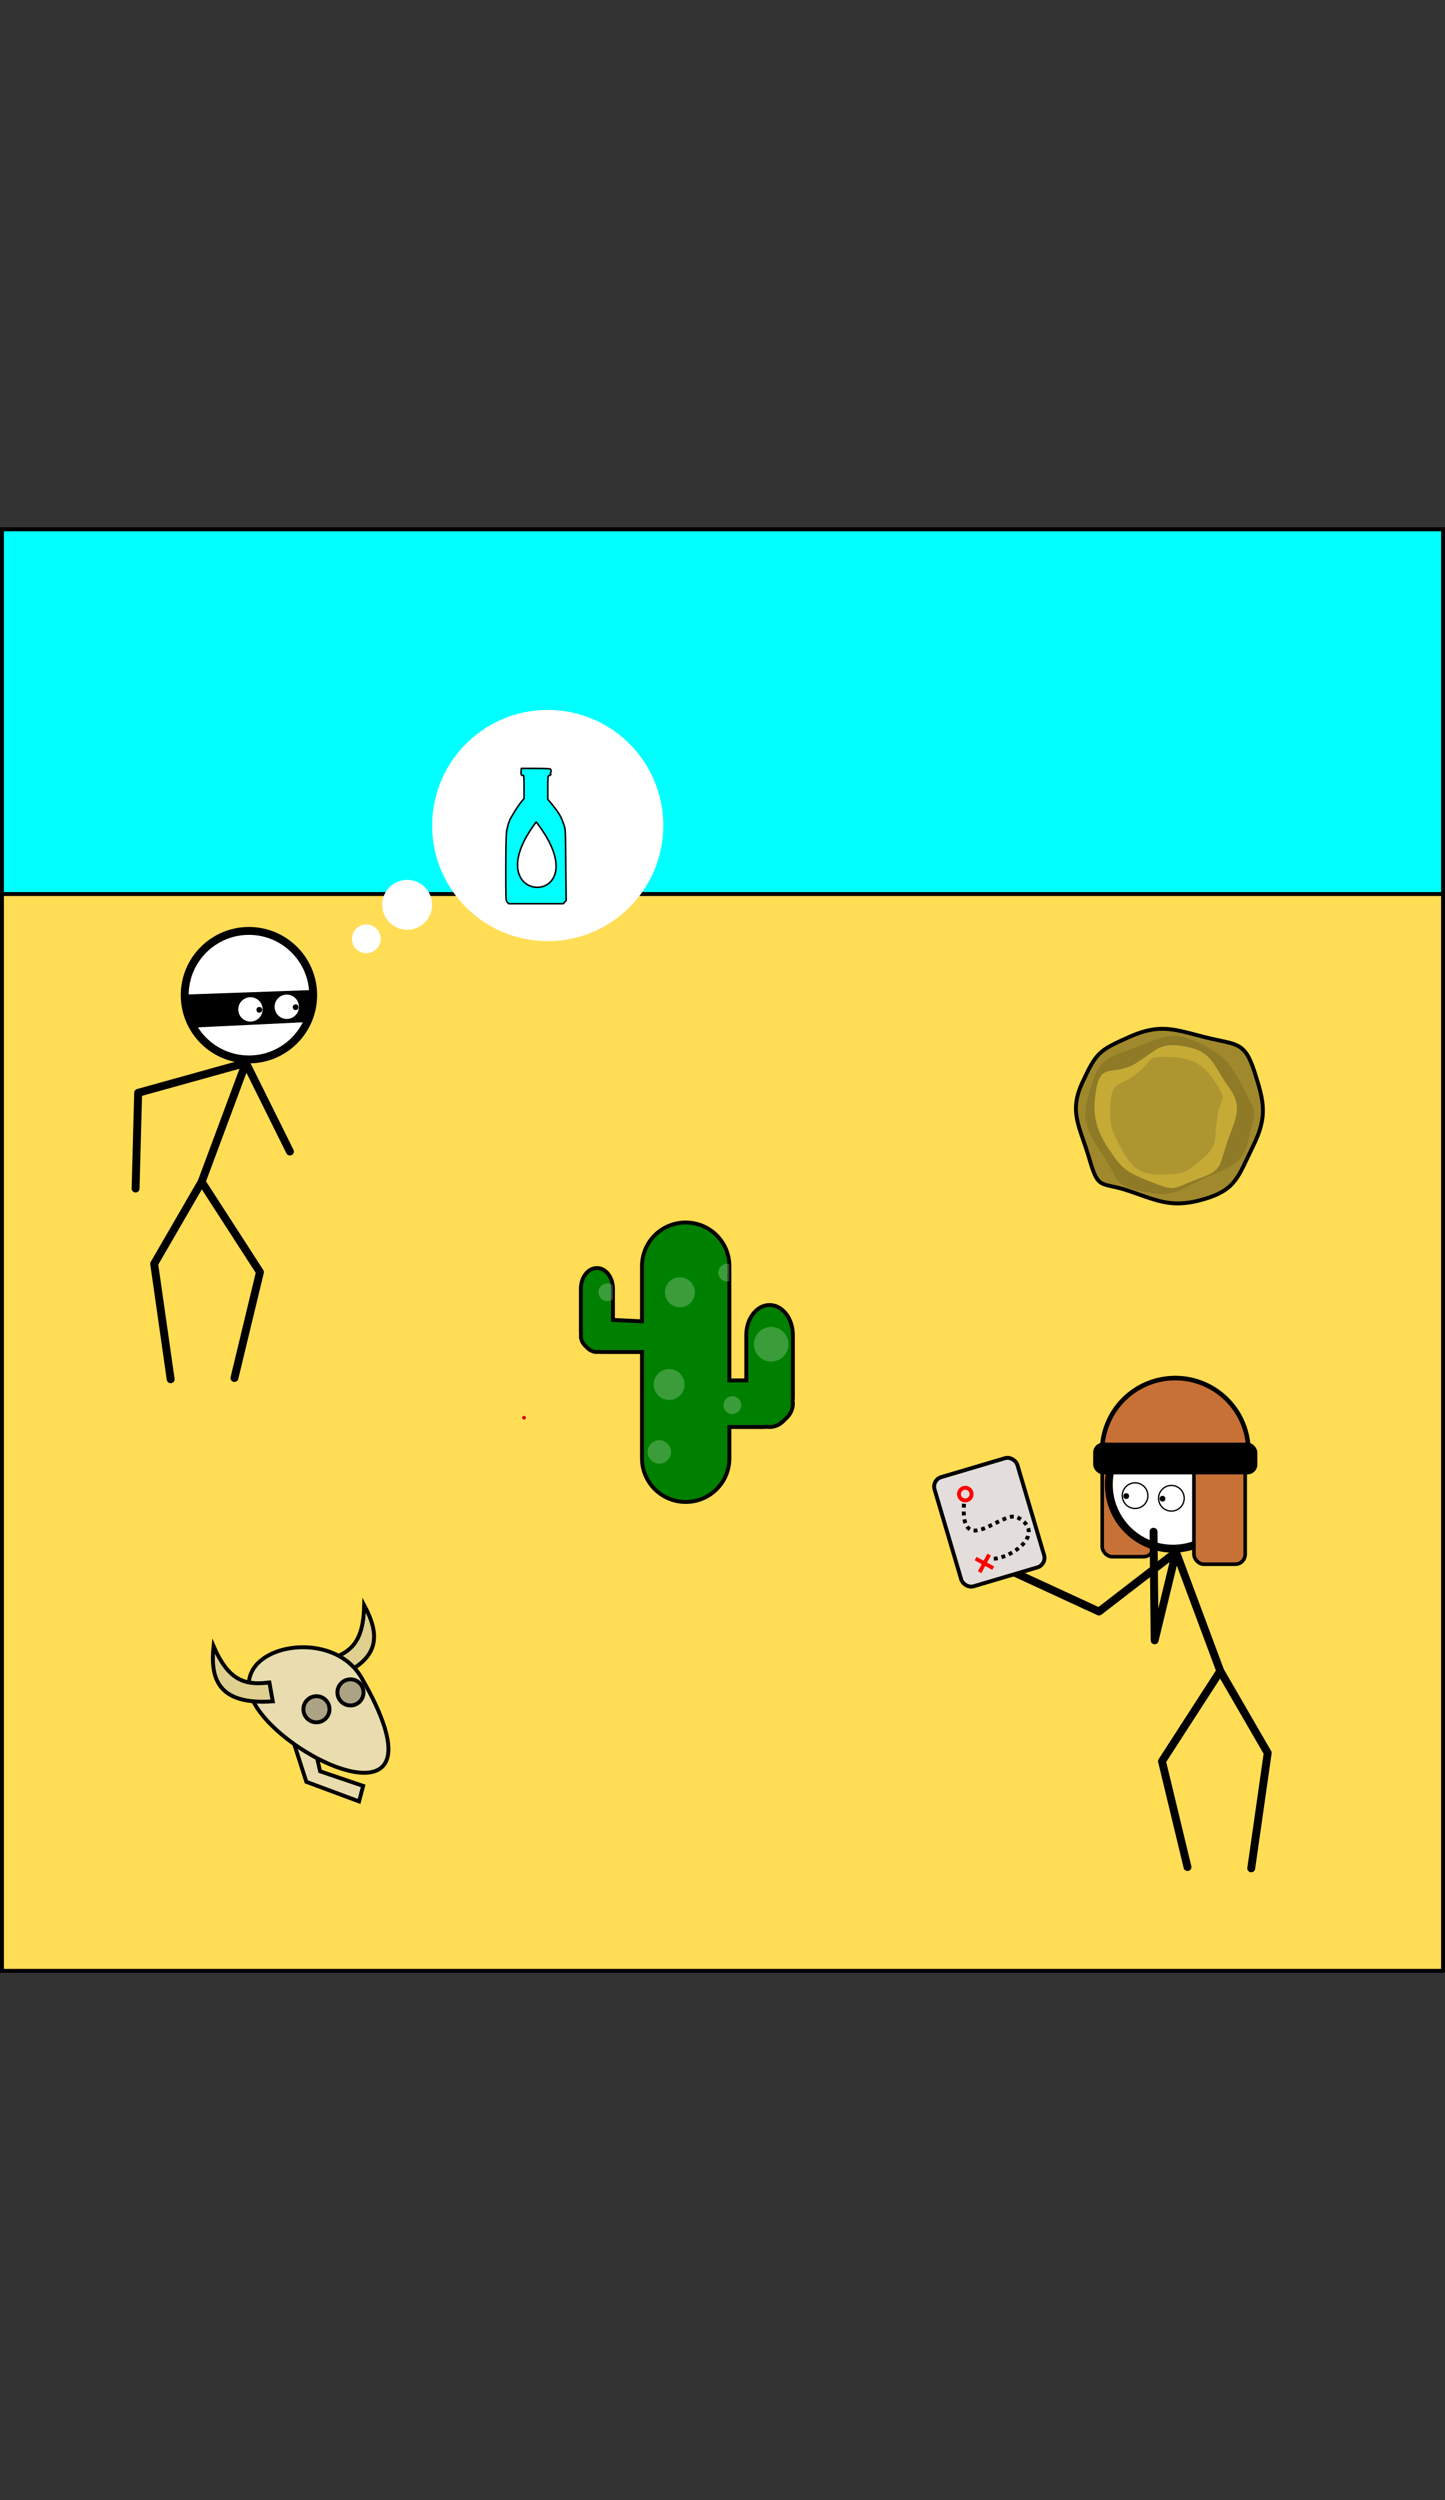 <?xml version="1.0" encoding="UTF-8" standalone="no"?>
<!-- Created with Inkscape (http://www.inkscape.org/) -->

<svg
   xmlns:dc="http://purl.org/dc/elements/1.1/"
   xmlns:cc="http://creativecommons.org/ns#"
   xmlns:rdf="http://www.w3.org/1999/02/22-rdf-syntax-ns#"
   xmlns:svg="http://www.w3.org/2000/svg"
   xmlns="http://www.w3.org/2000/svg"
   xmlns:sodipodi="http://sodipodi.sourceforge.net/DTD/sodipodi-0.dtd"
   xmlns:inkscape="http://www.inkscape.org/namespaces/inkscape"
   width="740"
   height="1280"
   version="1.1"
   viewBox="0 0 740 1280"
   xml:space="preserve"
   id="svg18"
   sodipodi:docname="level7.svg"
   inkscape:version="0.92.5 (2060ec1f9f, 2020-04-08)"><rect x="0" y="0" width="740" height="1280" fill="#333333" stroke="none"/><defs
     id="defs22"><pattern
       y="0"
       x="0"
       height="6"
       width="6"
       patternUnits="userSpaceOnUse"
       id="EMFhbasepattern" /></defs><sodipodi:namedview
     pagecolor="#ffffff"
     bordercolor="#666666"
     borderopacity="1"
     objecttolerance="10"
     gridtolerance="10"
     guidetolerance="10"
     inkscape:pageopacity="0"
     inkscape:pageshadow="2"
     inkscape:window-width="1920"
     inkscape:window-height="986"
     id="namedview20"
     showgrid="false"
     inkscape:zoom="1.0429825"
     inkscape:cx="599.91636"
     inkscape:cy="590.68402"
     inkscape:window-x="1909"
     inkscape:window-y="49"
     inkscape:window-maximized="1"
     inkscape:current-layer="svg18"
     inkscape:snap-global="true"
     inkscape:snap-bbox="true"
     inkscape:bbox-nodes="false"
     inkscape:bbox-paths="true"
     inkscape:snap-bbox-edge-midpoints="true"
     inkscape:snap-bbox-midpoints="true"
     inkscape:object-paths="true"
     inkscape:snap-intersection-paths="true"
     inkscape:snap-smooth-nodes="true"
     inkscape:snap-midpoints="true"
     inkscape:snap-object-midpoints="true"
     inkscape:snap-center="true"
     inkscape:snap-text-baseline="true"
     inkscape:snap-page="true" /><rect
     style="opacity:1;vector-effect:none;fill:#ffdd55;fill-opacity:1;stroke:#000000;stroke-width:2;stroke-linecap:round;stroke-linejoin:miter;stroke-miterlimit:4;stroke-dasharray:none;stroke-dashoffset:0;stroke-opacity:1;paint-order:normal"
     id="rect819"
     width="738"
     height="738"
     x="1"
     y="271" /><rect
     y="271"
     x="1"
     height="186.696"
     width="738"
     id="rect821"
     style="opacity:1;vector-effect:none;fill:#00ffff;fill-opacity:1;stroke:#000000;stroke-width:2;stroke-linecap:round;stroke-linejoin:miter;stroke-miterlimit:4;stroke-dasharray:none;stroke-dashoffset:0;stroke-opacity:1;paint-order:normal" /><g
     id="g993"
     transform="translate(465.518,-13.347)"><path
       transform="matrix(0.529,0,0,0.529,-67.908,211.679)"
       inkscape:transform-center-y="0.18038142"
       inkscape:transform-center-x="-0.25541035"
       d="m 461.381,734.41 c -14.256,28.858 -16.097,41.874 -46.747,51.011 -30.65,9.137 -43.749,2.524 -72.382,-7.399 -28.633,-9.923 -30.176,0.01 -39.275,-31.325 -9.099,-31.335 -20.279,-45.017 -6.728,-74.092 13.55,-29.075 15.918,-30.888 45.638,-44.123 29.72,-13.235 43.649,-7.02 73.492,0.51 29.843,7.53 37.71,3.357 47.273,32.908 9.563,29.551 12.986,43.651 -1.27,72.509 z"
       inkscape:randomized="0.1"
       inkscape:rounded="0.5"
       inkscape:flatsided="true"
       sodipodi:arg2="0.7582173"
       sodipodi:arg1="0.36551822"
       sodipodi:r2="100.90953"
       sodipodi:r1="83.155243"
       sodipodi:cy="703.76788"
       sodipodi:cx="376.80402"
       sodipodi:sides="8"
       id="path823"
       style="opacity:1;vector-effect:none;fill:#a0892c;fill-opacity:1;stroke:#000000;stroke-width:3.779;stroke-linecap:round;stroke-linejoin:miter;stroke-miterlimit:4;stroke-dasharray:none;stroke-dashoffset:0;stroke-opacity:1;paint-order:normal"
       sodipodi:type="star" /><path
       sodipodi:type="star"
       style="opacity:1;vector-effect:none;fill:#8e7a27;fill-opacity:1;stroke:none;stroke-width:4.973;stroke-linecap:round;stroke-linejoin:miter;stroke-miterlimit:4;stroke-dasharray:none;stroke-dashoffset:0;stroke-opacity:1;paint-order:normal"
       id="path825"
       sodipodi:sides="8"
       sodipodi:cx="376.80402"
       sodipodi:cy="703.76788"
       sodipodi:r1="99.872261"
       sodipodi:r2="100.90953"
       sodipodi:arg1="0.31725512"
       sodipodi:arg2="0.7099542"
       inkscape:flatsided="true"
       inkscape:rounded="0.5"
       inkscape:randomized="0.1"
       d="m 476.842,729.147 c -7.872,38.251 -23.912,38.033 -57.956,55.145 -34.043,17.112 -34.613,24.134 -72.885,16.019 -38.272,-8.114 -29.154,-16.776 -49.409,-48.634 -20.255,-31.858 -26.493,-45.591 -16.893,-80.89 9.6,-35.299 13.456,-44.258 47.927,-56.856 34.471,-12.598 50.266,-28.044 83.98,-11.206 33.715,16.838 41.241,26.48 58.495,61.767 17.254,35.288 14.612,26.403 6.74,64.654 z"
       inkscape:transform-center-x="-0.20094164"
       inkscape:transform-center-y="0.13239101"
       transform="matrix(0.416,0,0,0.388,-24.208,312.792)" /><path
       transform="matrix(0.387,0,0,0.367,-13.31,326.087)"
       inkscape:transform-center-y="0.12501042"
       inkscape:transform-center-x="-0.18686762"
       d="m 454.809,742.985 c -10.164,32.313 -5.761,37.414 -37.966,49.496 -32.205,12.082 -27.397,18.806 -60.716,4.78 -33.318,-14.026 -39.018,-17.319 -57.392,-46.422 -18.375,-29.102 -22.524,-51.157 -16.116,-86.318 6.408,-35.161 24.544,-14.786 52.98,-34.102 28.437,-19.316 31.061,-29.314 65.883,-22.408 34.822,6.906 36.301,27.746 56.325,56.797 20.024,29.051 7.166,45.864 -2.998,78.177 z"
       inkscape:randomized="0.1"
       inkscape:rounded="0.5"
       inkscape:flatsided="true"
       sodipodi:arg2="0.72562008"
       sodipodi:arg1="0.332921"
       sodipodi:r2="100.90953"
       sodipodi:r1="91.272324"
       sodipodi:cy="703.76788"
       sodipodi:cx="376.80402"
       sodipodi:sides="8"
       id="path827"
       style="opacity:1;vector-effect:none;fill:#c5aa36;fill-opacity:1;stroke:none;stroke-width:5.307;stroke-linecap:round;stroke-linejoin:miter;stroke-miterlimit:4;stroke-dasharray:none;stroke-dashoffset:0;stroke-opacity:1;paint-order:normal"
       sodipodi:type="star" /><path
       sodipodi:type="star"
       style="opacity:1;vector-effect:none;fill:#ad9630;fill-opacity:1;stroke:none;stroke-width:5.873;stroke-linecap:round;stroke-linejoin:miter;stroke-miterlimit:4;stroke-dasharray:none;stroke-dashoffset:0;stroke-opacity:1;paint-order:normal"
       id="path829"
       sodipodi:sides="8"
       sodipodi:cx="376.80402"
       sodipodi:cy="703.76788"
       sodipodi:r1="87.249664"
       sodipodi:r2="100.90953"
       sodipodi:arg1="0.24802914"
       sodipodi:arg2="0.64072822"
       inkscape:flatsided="true"
       inkscape:rounded="0.5"
       inkscape:randomized="0.1"
       d="m 463.078,723.494 c -3.784,33.787 -13.714,44.872 -44.936,57.657 -31.222,12.785 -37.999,13.897 -70.132,7.369 -32.133,-6.527 -19.521,-19.602 -38.495,-48.932 -18.973,-29.329 -20.051,-15.051 -16.053,-47.436 3.998,-32.385 14.612,-53.118 46.003,-68.033 31.391,-14.915 17.552,-6.792 48.862,3.497 31.31,10.289 41.196,2.411 58.697,30.493 17.502,28.083 19.836,31.596 16.053,65.383 z"
       inkscape:transform-center-x="0.59922629"
       inkscape:transform-center-y="0.39078175"
       transform="matrix(0.044,0.347,-0.329,0.042,347.368,423.612)" /></g><g
     id="g1097"
     transform="matrix(-1,0,0,1,1167.983,240.656)"><path
       sodipodi:nodetypes="ccccccc"
       inkscape:connector-curvature="0"
       id="path853"
       d="m 1006.8,654.253 12.03,-6.701 -7.727,24.018 -26.99,10.024 -2.111,-7.921 22.045,-7.491 z"
       style="opacity:1;vector-effect:none;fill:#e9ddaf;fill-opacity:1;stroke:#000000;stroke-width:2;stroke-linecap:butt;stroke-linejoin:miter;stroke-miterlimit:4;stroke-dasharray:none;stroke-dashoffset:0;stroke-opacity:1" /><path
       style="opacity:1;vector-effect:none;fill:#e0d08f;fill-opacity:1;stroke:#000000;stroke-width:2;stroke-linecap:butt;stroke-linejoin:miter;stroke-miterlimit:4;stroke-dasharray:none;stroke-dashoffset:0;stroke-opacity:1"
       d="m 1000.865,609.167 -2.081,9.636 c -27.473,-9.124 -24.783,-23.717 -17.307,-37.688 0.36,18.355 6.386,24.706 19.388,28.052 z"
       id="path895"
       inkscape:connector-curvature="0"
       sodipodi:nodetypes="cccc" /><path
       sodipodi:nodetypes="sss"
       inkscape:connector-curvature="0"
       id="path831"
       d="m 982.882,618.229 c -46.293,80.225 37.057,44.019 54.535,13.729 16.677,-28.902 -38.428,-41.644 -54.535,-13.729 z"
       style="opacity:1;vector-effect:none;fill:#e9ddaf;fill-opacity:1;stroke:#000000;stroke-width:2;stroke-linecap:butt;stroke-linejoin:miter;stroke-miterlimit:4;stroke-dasharray:none;stroke-dashoffset:0;stroke-opacity:1" /><ellipse
       ry="6.689"
       rx="6.685"
       cy="625.797"
       cx="988.511"
       id="path835"
       style="opacity:1;vector-effect:none;fill:#343434;fill-opacity:0.341;stroke:#000000;stroke-width:2;stroke-linecap:butt;stroke-linejoin:miter;stroke-miterlimit:4;stroke-dasharray:none;stroke-dashoffset:0;stroke-opacity:1;paint-order:normal" /><ellipse
       ry="6.689"
       rx="6.685"
       style="opacity:1;vector-effect:none;fill:#343434;fill-opacity:0.341;stroke:#000000;stroke-width:2;stroke-linecap:butt;stroke-linejoin:miter;stroke-miterlimit:4;stroke-dasharray:none;stroke-dashoffset:0;stroke-opacity:1;paint-order:normal"
       id="circle851"
       cx="1005.927"
       cy="634.422" /><path
       sodipodi:nodetypes="cccc"
       inkscape:connector-curvature="0"
       id="path879"
       d="m 1030.031,620.671 -1.736,9.704 c 28.878,2.01 31.934,-12.51 30.327,-28.276 -7.306,16.84 -15.294,20.422 -28.591,18.572 z"
       style="opacity:1;vector-effect:none;fill:#e0d08f;fill-opacity:1;stroke:#000000;stroke-width:2;stroke-linecap:butt;stroke-linejoin:miter;stroke-miterlimit:4;stroke-dasharray:none;stroke-dashoffset:0;stroke-opacity:1" /></g><g
     id="g987"
     transform="translate(-34.609,98.769)"><path
       sodipodi:nodetypes="ssccsssscscscscssscscscscssssccss"
       inkscape:connector-curvature="0"
       id="rect938"
       d="m 385.763,527.11 c -12.395,0 -22.373,9.978 -22.373,22.373 v 28.225 l -14.885,-0.72 v -15.946 c 0,-5.882 -3.662,-10.617 -8.21,-10.617 -4.548,0 -8.21,4.735 -8.21,10.617 v 21.748 c 0,0.485 0.034,0.958 0.082,1.425 -0.049,0.322 -0.082,0.649 -0.082,0.982 0,2.117 1.036,4.036 2.726,5.489 1.453,1.688 3.369,2.722 5.485,2.722 0.332,0 0.657,-0.033 0.979,-0.082 0.468,0.048 0.942,0.082 1.428,0.082 h 20.688 v 54.389 c 0,12.395 9.978,22.373 22.373,22.373 12.395,0 22.373,-9.978 22.373,-22.373 v -15.998 h 17.088 c 0.705,0 1.394,-0.049 2.074,-0.119 0.467,0.071 0.94,0.119 1.422,0.119 3.074,0 5.862,-1.503 7.973,-3.957 2.452,-2.11 3.953,-4.896 3.953,-7.969 0,-0.483 -0.046,-0.956 -0.117,-1.424 0.07,-0.679 0.117,-1.368 0.117,-2.072 V 584.788 c 0,-8.544 -5.319,-15.422 -11.926,-15.422 -6.607,0 -11.924,6.878 -11.924,15.422 v 23.162 h -8.66 v -58.467 c 0,-12.395 -9.978,-22.373 -22.373,-22.373 z"
       style="opacity:1;vector-effect:none;fill:#008000;fill-opacity:1;stroke:#000000;stroke-width:2;stroke-linecap:butt;stroke-linejoin:miter;stroke-miterlimit:4;stroke-dasharray:none;stroke-dashoffset:0;stroke-opacity:1;paint-order:normal" /><rect
       ry="1.918"
       rx="2.157"
       y="626.106"
       x="302.018"
       height="1.918"
       width="1.918"
       id="rect942"
       style="opacity:1;vector-effect:none;fill:#d40000;fill-opacity:1;stroke:none;stroke-width:2;stroke-linecap:butt;stroke-linejoin:miter;stroke-miterlimit:4;stroke-dasharray:none;stroke-dashoffset:0;stroke-opacity:1;paint-order:normal" /><path
       id="path966"
       d="m 407.006,548.205 c -2.515,-2.4e-4 -4.554,2.038 -4.555,4.553 -2.4e-4,2.516 2.039,4.555 4.555,4.555 0.393,4e-5 0.767,-0.065 1.131,-0.158 v -7.672 c 0,-0.379 -0.011,-0.755 -0.029,-1.129 -0.354,-0.088 -0.72,-0.148 -1.102,-0.148 z m -24.209,6.949 c -4.237,-4.1e-4 -7.67,3.435 -7.67,7.672 -4.1e-4,4.237 3.433,7.67 7.67,7.67 4.237,4.1e-4 7.67,-3.433 7.67,-7.67 4.2e-4,-4.237 -3.433,-7.672 -7.67,-7.672 z m -37.154,3.117 c -2.515,8.3e-4 -4.553,2.04 -4.553,4.555 -2.4e-4,2.515 2.038,4.554 4.553,4.555 1.091,10e-5 2.079,-0.399 2.863,-1.039 v -5.301 c 0,-0.629 -0.051,-1.24 -0.131,-1.838 -0.763,-0.577 -1.702,-0.932 -2.732,-0.932 z m 83.895,22.293 c -4.897,-4.8e-4 -8.868,3.97 -8.869,8.867 -4.8e-4,4.899 3.971,8.87 8.869,8.869 4.899,4.8e-4 8.87,-3.971 8.869,-8.869 -0.002,-4.897 -3.972,-8.868 -8.869,-8.867 z m -52.254,21.572 c -4.369,-4.2e-4 -7.911,3.541 -7.91,7.91 0.001,4.368 3.542,7.909 7.91,7.908 4.368,4.3e-4 7.909,-3.541 7.91,-7.908 4.3e-4,-4.369 -3.541,-7.911 -7.91,-7.91 z m 32.359,13.902 c -2.516,-2.4e-4 -4.555,2.039 -4.555,4.555 8.4e-4,2.515 2.04,4.553 4.555,4.553 2.515,2.4e-4 4.554,-2.038 4.555,-4.553 2.4e-4,-2.516 -2.039,-4.555 -4.555,-4.555 z M 372.25,638.57 c -3.31,-3.3e-4 -5.993,2.682 -5.992,5.992 -3.3e-4,3.31 2.682,5.993 5.992,5.992 3.31,3.3e-4 5.993,-2.682 5.992,-5.992 3.3e-4,-3.31 -2.682,-5.993 -5.992,-5.992 z"
       style="opacity:0.229;vector-effect:none;fill:#ffffff;fill-opacity:1;stroke:none;stroke-width:2;stroke-linecap:butt;stroke-linejoin:miter;stroke-miterlimit:4;stroke-dasharray:none;stroke-dashoffset:0;stroke-opacity:1;paint-order:normal"
       inkscape:connector-curvature="0" /></g><g
     transform="matrix(0.674,0,0,0.674,576.551,-815.056)"
     style="display:inline"
     id="g1554"><g
       transform="translate(-378.125,1521.875)"
       id="g1553"><g
         inkscape:export-ydpi="96"
         inkscape:export-xdpi="96"
         id="g1568"><circle
           style="display:inline;fill:#ffffff;fill-opacity:1;stroke:#000000;stroke-width:6;stroke-linecap:round;stroke-linejoin:round;stroke-miterlimit:4;stroke-dasharray:none;stroke-dashoffset:0;stroke-opacity:1;paint-order:markers fill stroke"
           id="circle906-4"
           cx="-288.143"
           cy="443.328"
           r="48.805" /><path
           style="fill:#000000;stroke:#000000;stroke-width:1px;stroke-linecap:butt;stroke-linejoin:miter;stroke-opacity:1"
           d="m -337.26,443.376 97.31,-3.426 0.685,9.594 -4.112,13.706 -85.317,4.112 c 0,0 -6.168,-6.681 -6.168,-8.737 0,-2.056 -2.398,-15.247 -2.398,-15.247 z"
           id="path13849"
           sodipodi:nodetypes="cccccsc"
           inkscape:connector-curvature="0" /><path
           style="fill:none;stroke:#000000;stroke-width:6;stroke-linecap:round;stroke-linejoin:round;stroke-dasharray:none;stroke-opacity:1;paint-order:markers fill stroke"
           d="m -290.438,494.741 -33.648,90.364 44.309,68.574 -19.383,80.438"
           id="path13052"
           inkscape:connector-curvature="0"
           sodipodi:nodetypes="cccc" /><path
           style="fill:none;stroke:#000000;stroke-width:6;stroke-linecap:round;stroke-linejoin:round;stroke-dasharray:none;stroke-opacity:1;paint-order:markers fill stroke"
           d="m -324.086,585.105 -36.061,62.274 12.53,87.706"
           id="path13054"
           inkscape:connector-curvature="0"
           sodipodi:nodetypes="ccc" /><path
           style="opacity:1;fill:none;fill-opacity:1;stroke:#000000;stroke-width:6;stroke-linecap:round;stroke-linejoin:round;stroke-miterlimit:4;stroke-dasharray:none;stroke-dashoffset:0;stroke-opacity:1;paint-order:markers fill stroke"
           d="m -374.267,590.201 1.938,-72.685 81.892,-22.775 33.435,67.355"
           id="path13851"
           inkscape:connector-curvature="0"
           sodipodi:nodetypes="cccc" /><g
           transform="rotate(-92.018,-378.604,351.733)"
           id="g1530"><g
             id="g1072-4"
             transform="translate(352.375,196.536)"><circle
               style="fill:#ffffff;fill-opacity:1;stroke:#000000;stroke-width:1;stroke-linecap:round;stroke-linejoin:round;stroke-miterlimit:4;stroke-dasharray:none;stroke-dashoffset:0;stroke-opacity:1;paint-order:markers fill stroke"
               id="circle1043-52"
               cx="-848.22"
               cy="-227.915"
               transform="rotate(-32.997)"
               r="9.752" /><circle
               style="fill:#000000;fill-opacity:1;stroke:none;stroke-width:1;stroke-linecap:round;stroke-linejoin:round;stroke-miterlimit:4;stroke-dasharray:none;stroke-dashoffset:0;stroke-opacity:1;paint-order:markers fill stroke"
               id="circle1045-0"
               cx="-836.088"
               cy="277.507"
               r="2.181" /></g></g><g
           id="g1538"
           transform="rotate(-92.018,-391.437,366.047)"><g
             transform="translate(352.375,196.536)"
             id="g1536"><circle
               r="9.752"
               transform="rotate(-32.997)"
               cy="-227.915"
               cx="-848.22"
               id="circle1532"
               style="fill:#ffffff;fill-opacity:1;stroke:#000000;stroke-width:1;stroke-linecap:round;stroke-linejoin:round;stroke-miterlimit:4;stroke-dasharray:none;stroke-dashoffset:0;stroke-opacity:1;paint-order:markers fill stroke" /><circle
               r="2.181"
               cy="277.507"
               cx="-836.088"
               id="circle1534"
               style="fill:#000000;fill-opacity:1;stroke:none;stroke-width:1;stroke-linecap:round;stroke-linejoin:round;stroke-miterlimit:4;stroke-dasharray:none;stroke-dashoffset:0;stroke-opacity:1;paint-order:markers fill stroke" /></g></g></g></g></g><rect
     ry="5.101"
     y="745.642"
     x="564.45"
     height="51.335"
     width="26.259"
     id="rect1221"
     style="opacity:1;vector-effect:none;fill:#c87137;fill-opacity:1;stroke:#000000;stroke-width:1.838;stroke-linecap:butt;stroke-linejoin:miter;stroke-miterlimit:4;stroke-dasharray:none;stroke-dashoffset:0;stroke-opacity:1;paint-order:normal" /><circle
     r="32.874"
     cy="759.994"
     cx="-600.706"
     id="circle906-4-4"
     style="display:inline;fill:#ffffff;fill-opacity:1;stroke:#000000;stroke-width:4.042;stroke-linecap:round;stroke-linejoin:round;stroke-miterlimit:4;stroke-dasharray:none;stroke-dashoffset:0;stroke-opacity:1;paint-order:markers fill stroke"
     transform="scale(-1,1)" /><path
     sodipodi:nodetypes="cccc"
     inkscape:connector-curvature="0"
     id="path13052-7"
     d="m 602.252,794.626 22.665,60.868 -29.846,46.19 13.056,54.182"
     style="fill:none;stroke:#000000;stroke-width:4.042;stroke-linecap:round;stroke-linejoin:round;stroke-dasharray:none;stroke-opacity:1;paint-order:markers fill stroke" /><path
     sodipodi:nodetypes="ccc"
     inkscape:connector-curvature="0"
     id="path13054-7"
     d="m 624.917,855.493 24.29,41.947 -8.44,59.078"
     style="fill:none;stroke:#000000;stroke-width:4.042;stroke-linecap:round;stroke-linejoin:round;stroke-dasharray:none;stroke-opacity:1;paint-order:markers fill stroke" /><path
     inkscape:connector-curvature="0"
     id="path13851-5"
     d="m 590.743,784.181 0.568,55.616 10.941,-45.171 -39.449,30.43 -43.242,-19.956"
     style="opacity:1;fill:none;fill-opacity:1;stroke:#000000;stroke-width:4.042;stroke-linecap:round;stroke-linejoin:round;stroke-miterlimit:4;stroke-dasharray:none;stroke-dashoffset:0;stroke-opacity:1;paint-order:markers fill stroke"
     sodipodi:nodetypes="ccccc" /><g
     id="g1530-0"
     transform="matrix(0.024,-0.673,-0.673,-0.024,907.395,451.777)"><g
       transform="translate(352.375,196.536)"
       id="g1072-4-5"><circle
         r="9.752"
         transform="rotate(-32.997)"
         cy="-227.915"
         cx="-848.22"
         id="circle1043-52-2"
         style="fill:#ffffff;fill-opacity:1;stroke:#000000;stroke-width:1;stroke-linecap:round;stroke-linejoin:round;stroke-miterlimit:4;stroke-dasharray:none;stroke-dashoffset:0;stroke-opacity:1;paint-order:markers fill stroke" /><circle
         r="2.181"
         cy="277.507"
         cx="-836.088"
         id="circle1045-0-6"
         style="fill:#000000;fill-opacity:1;stroke:none;stroke-width:1;stroke-linecap:round;stroke-linejoin:round;stroke-miterlimit:4;stroke-dasharray:none;stroke-dashoffset:0;stroke-opacity:1;paint-order:markers fill stroke" /></g></g><g
     transform="matrix(0.024,-0.673,-0.673,-0.024,925.98,453.12)"
     id="g1538-7"><g
       id="g1536-4"
       transform="translate(352.375,196.536)"><circle
         style="fill:#ffffff;fill-opacity:1;stroke:#000000;stroke-width:1;stroke-linecap:round;stroke-linejoin:round;stroke-miterlimit:4;stroke-dasharray:none;stroke-dashoffset:0;stroke-opacity:1;paint-order:markers fill stroke"
         id="circle1532-3"
         cx="-848.22"
         cy="-227.915"
         transform="rotate(-32.997)"
         r="9.752" /><circle
         style="fill:#000000;fill-opacity:1;stroke:none;stroke-width:1;stroke-linecap:round;stroke-linejoin:round;stroke-miterlimit:4;stroke-dasharray:none;stroke-dashoffset:0;stroke-opacity:1;paint-order:markers fill stroke"
         id="circle1534-2"
         cx="-836.088"
         cy="277.507"
         r="2.181" /></g></g><g
     id="g1090"
     transform="matrix(0.636,-0.443,0.443,0.636,339.304,284.993)"
     style="stroke-width:1.29"><circle
       r="76.368"
       cy="102.36"
       cx="-163.767"
       id="path953"
       style="opacity:1;vector-effect:none;fill:#ffffff;fill-opacity:1;stroke:none;stroke-width:2.58;stroke-linecap:round;stroke-linejoin:round;stroke-miterlimit:4;stroke-dasharray:none;stroke-dashoffset:0;stroke-opacity:1;paint-order:markers fill stroke" /><circle
       r="16.5"
       cy="92.27"
       cx="-269.901"
       id="path955"
       style="opacity:1;vector-effect:none;fill:#ffffff;fill-opacity:1;stroke:none;stroke-width:2.58;stroke-linecap:round;stroke-linejoin:round;stroke-miterlimit:4;stroke-dasharray:none;stroke-dashoffset:0;stroke-opacity:1;paint-order:markers fill stroke" /><circle
       r="9.5"
       cy="95.27"
       cx="-304.901"
       id="path957"
       style="opacity:1;vector-effect:none;fill:#ffffff;fill-opacity:1;stroke:none;stroke-width:2.58;stroke-linecap:round;stroke-linejoin:round;stroke-miterlimit:4;stroke-dasharray:none;stroke-dashoffset:0;stroke-opacity:1;paint-order:markers fill stroke" /></g><g
     id="g1135"
     transform="translate(-238.738,-395.021)"><path
       id="path1131"
       d="m 498.499,856.892 c -0.733,-0.733 -0.733,-0.977 -0.733,-17.043 0,-9.102 0.183,-17.531 0.367,-18.936 0.305,-2.26 1.466,-6.047 2.077,-6.903 0.122,-0.122 0.244,-0.367 0.305,-0.55 2.627,-4.52 4.337,-7.086 6.597,-9.59 0,-1.1 0,-1.955 0,-6.231 0,-4.826 -0.122,-5.803 -0.489,-5.681 -0.855,0.244 -1.161,-0.305 -1.038,-1.955 l 0.122,-1.588 h 7.269 c 5.437,0 7.391,0.122 7.636,0.367 0.489,0.428 0.489,1.405 0.061,1.833 -0.244,0.183 -0.183,0.428 0.061,0.55 0.489,0.244 -0.244,0.977 -0.977,0.977 -0.366,0 -0.489,1.1 -0.489,6.047 v 6.047 l 1.649,1.955 c 2.26,2.871 4.704,5.559 6.109,9.713 0.061,0.244 0.428,1.222 0.733,2.138 0.55,1.527 0.611,3.909 0.733,19.914 l 0.183,18.142 -0.794,0.794 -0.733,0.794 H 513.22 499.293 Z"
       style="fill:#00ffff;fill-opacity:1;fill-rule:nonzero;stroke:#000000;stroke-width:0.794px;stroke-linecap:butt;stroke-linejoin:round;stroke-miterlimit:4;stroke-dasharray:none;stroke-opacity:1"
       inkscape:connector-curvature="0" /><path
       id="path1133"
       d="m 513.342,815.843 c -33.597,44.348 34.818,44.897 0,0 z"
       style="fill:#ffffff;fill-opacity:1;fill-rule:nonzero;stroke:#000000;stroke-width:0.794px;stroke-linecap:butt;stroke-linejoin:round;stroke-miterlimit:4;stroke-dasharray:none;stroke-opacity:1"
       inkscape:connector-curvature="0" /></g><path
     style="opacity:1;vector-effect:none;fill:#c87137;fill-opacity:1;stroke:#000000;stroke-width:2.351;stroke-linecap:butt;stroke-linejoin:miter;stroke-miterlimit:4;stroke-dasharray:none;stroke-dashoffset:0;stroke-opacity:1;paint-order:normal"
     d="m 601.864,705.524 a 37.458,37.458 0 0 0 -37.457,37.457 37.458,37.458 0 0 0 0.061,1.695 h 74.77 a 37.458,37.458 0 0 0 0.084,-1.695 37.458,37.458 0 0 0 -37.457,-37.457 z"
     id="path1181"
     inkscape:connector-curvature="0" /><rect
     style="opacity:1;vector-effect:none;fill:#c87137;fill-opacity:1;stroke:#000000;stroke-width:1.838;stroke-linecap:butt;stroke-linejoin:miter;stroke-miterlimit:4;stroke-dasharray:none;stroke-dashoffset:0;stroke-opacity:1;paint-order:normal"
     id="rect1186"
     width="26.259"
     height="51.335"
     x="611.421"
     y="749.492"
     ry="5.101" /><rect
     style="opacity:1;vector-effect:none;fill:#000000;fill-opacity:1;stroke:none;stroke-width:2.128;stroke-linecap:butt;stroke-linejoin:miter;stroke-miterlimit:4;stroke-dasharray:none;stroke-dashoffset:0;stroke-opacity:1;paint-order:normal"
     id="rect1179"
     width="84.068"
     height="16.271"
     x="559.831"
     y="738.573"
     ry="5.085" /><g
     id="g1228"
     transform="rotate(-16.505,527.58,824.806)"><rect
       ry="5.085"
       y="746.102"
       x="498.305"
       height="58.305"
       width="44.237"
       id="rect1188"
       style="opacity:1;vector-effect:none;fill:#e3dedb;fill-opacity:1;stroke:#000000;stroke-width:2;stroke-linecap:butt;stroke-linejoin:miter;stroke-miterlimit:4;stroke-dasharray:none;stroke-dashoffset:0;stroke-opacity:1;paint-order:normal" /><path
       inkscape:connector-curvature="0"
       id="path1190"
       d="m 510.675,762.494 c -10.086,26.893 18.253,8.425 24.329,14.502 12.448,12.448 -10.217,19.507 -18.696,16.539"
       style="fill:none;stroke:#000000;stroke-width:2;stroke-linecap:butt;stroke-linejoin:miter;stroke-miterlimit:4;stroke-dasharray:2, 2;stroke-dashoffset:0;stroke-opacity:1" /><circle
       r="3.236"
       cy="757.939"
       cx="512.712"
       id="path1192"
       style="opacity:1;vector-effect:none;fill:none;fill-opacity:1;stroke:#ff0000;stroke-width:2;stroke-linecap:butt;stroke-linejoin:miter;stroke-miterlimit:4;stroke-dasharray:none;stroke-dashoffset:0;stroke-opacity:1;paint-order:normal" /><path
       inkscape:connector-curvature="0"
       id="path1194"
       d="m 508.398,791.102 7.251,7.251"
       style="opacity:1;vector-effect:none;fill:none;fill-opacity:1;stroke:#ff0000;stroke-width:2;stroke-linecap:butt;stroke-linejoin:miter;stroke-miterlimit:4;stroke-dasharray:none;stroke-dashoffset:0;stroke-opacity:1" /><path
       style="fill:none;stroke:#ff0000;stroke-width:2;stroke-linecap:butt;stroke-linejoin:miter;stroke-miterlimit:4;stroke-dasharray:none;stroke-opacity:1"
       d="m 515.649,791.102 -7.251,7.251"
       id="path1196"
       inkscape:connector-curvature="0" /></g></svg>